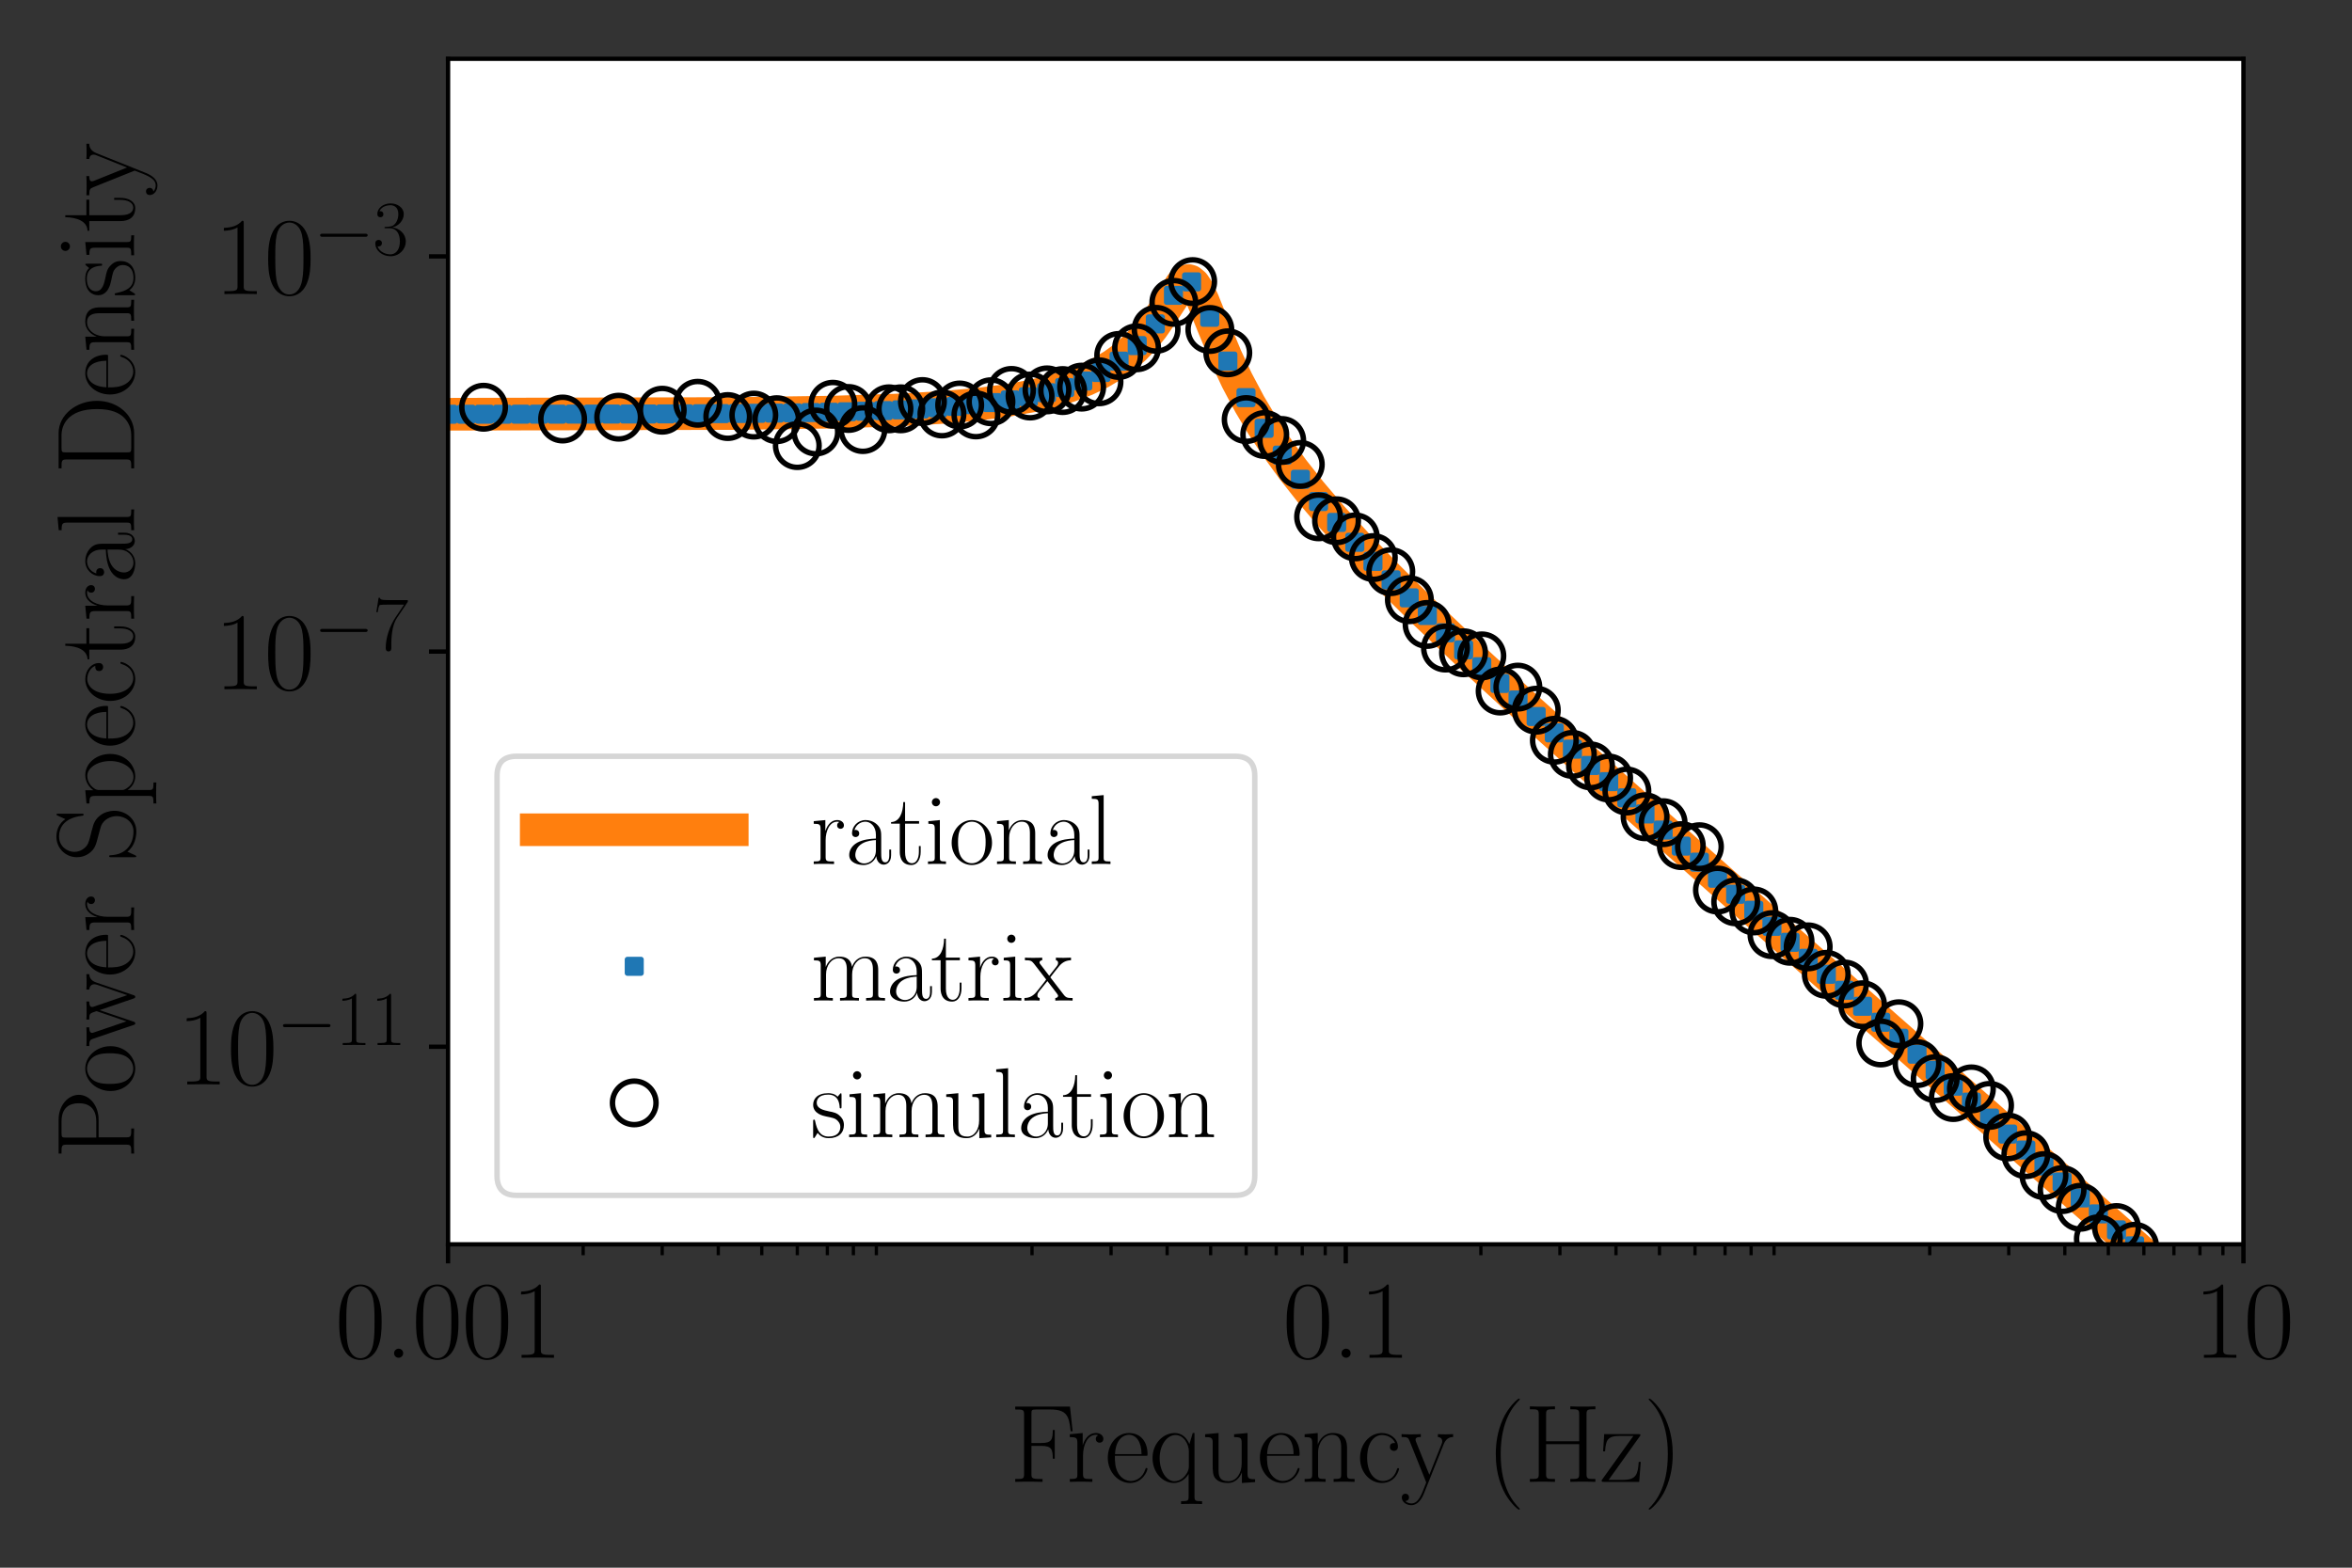 <?xml version="1.0" encoding="utf-8" standalone="no"?>
<!DOCTYPE svg PUBLIC "-//W3C//DTD SVG 1.1//EN"
  "http://www.w3.org/Graphics/SVG/1.1/DTD/svg11.dtd">
<svg xmlns:xlink="http://www.w3.org/1999/xlink" width="432pt" height="288pt" viewBox="0 0 432 288" xmlns="http://www.w3.org/2000/svg" version="1.1">
 <rect x="0" y="0" width="432" height="288" fill="#333333" stroke="none"/>
 <defs>
  <style type="text/css">*{stroke-linejoin: round; stroke-linecap: butt}</style>
 </defs>
 <g id="figure_1">
  <g id="patch_1">
   <path d="M 0 288 
L 432 288 
L 432 0 
L 0 0 
L 0 288 
z
" style="fill: none"/>
  </g>
  <g id="axes_1">
   <g id="patch_2">
    <path d="M 82.294 228.597 
L 412.062 228.597 
L 412.062 10.8 
L 82.294 10.8 
z
" style="fill: #ffffff"/>
   </g>
   <g id="matplotlib.axis_1">
    <g id="xtick_1">
     <g id="line2d_1">
      <defs>
       <path id="md530453a78" d="M 0 0 
L 0 3.5 
" style="stroke: #000000; stroke-width: 0.8"/>
      </defs>
      <g>
       <use xlink:href="#md530453a78" x="82.294" y="228.597" style="stroke: #000000; stroke-width: 0.8"/>
      </g>
     </g>
     <g id="text_1">
      <!-- 0.001 -->
      <g transform="translate(61.531 249.434) scale(0.2 -0.2)">
       <defs>
        <path id="CMR17-30" d="M 2688 2038 
C 2688 2430 2682 3099 2413 3613 
C 2176 4063 1798 4224 1466 4224 
C 1158 4224 768 4082 525 3620 
C 269 3137 243 2539 243 2038 
C 243 1671 250 1112 448 623 
C 723 -39 1216 -128 1466 -128 
C 1760 -128 2208 -7 2470 604 
C 2662 1048 2688 1568 2688 2038 
z
M 1466 -26 
C 1056 -26 813 328 723 816 
C 653 1196 653 1749 653 2109 
C 653 2604 653 3015 736 3407 
C 858 3954 1216 4121 1466 4121 
C 1728 4121 2067 3947 2189 3420 
C 2272 3054 2278 2623 2278 2109 
C 2278 1691 2278 1176 2202 797 
C 2067 96 1690 -26 1466 -26 
z
" transform="scale(0.016)"/>
        <path id="CMR17-2e" d="M 1062 262 
C 1062 422 934 524 800 524 
C 672 524 538 422 538 262 
C 538 102 666 0 800 0 
C 928 0 1062 102 1062 262 
z
" transform="scale(0.016)"/>
        <path id="CMR17-31" d="M 1702 4083 
C 1702 4217 1696 4224 1606 4224 
C 1357 3927 979 3833 621 3820 
C 602 3820 570 3820 563 3808 
C 557 3795 557 3782 557 3648 
C 755 3648 1088 3686 1344 3839 
L 1344 467 
C 1344 243 1331 166 781 166 
L 589 166 
L 589 0 
C 896 6 1216 12 1523 12 
C 1830 12 2150 6 2458 0 
L 2458 166 
L 2266 166 
C 1715 166 1702 236 1702 467 
L 1702 4083 
z
" transform="scale(0.016)"/>
       </defs>
       <use xlink:href="#CMR17-30" transform="scale(0.996)"/>
       <use xlink:href="#CMR17-2e" transform="translate(45.69 0) scale(0.996)"/>
       <use xlink:href="#CMR17-30" transform="translate(70.562 0) scale(0.996)"/>
       <use xlink:href="#CMR17-30" transform="translate(116.252 0) scale(0.996)"/>
       <use xlink:href="#CMR17-31" transform="translate(161.942 0) scale(0.996)"/>
      </g>
     </g>
    </g>
    <g id="xtick_2">
     <g id="line2d_2">
      <g>
       <use xlink:href="#md530453a78" x="247.178" y="228.597" style="stroke: #000000; stroke-width: 0.8"/>
      </g>
     </g>
     <g id="text_2">
      <!-- 0.1 -->
      <g transform="translate(235.553 249.434) scale(0.2 -0.2)">
       <use xlink:href="#CMR17-30" transform="scale(0.996)"/>
       <use xlink:href="#CMR17-2e" transform="translate(45.69 0) scale(0.996)"/>
       <use xlink:href="#CMR17-31" transform="translate(70.562 0) scale(0.996)"/>
      </g>
     </g>
    </g>
    <g id="xtick_3">
     <g id="line2d_3">
      <g>
       <use xlink:href="#md530453a78" x="412.062" y="228.597" style="stroke: #000000; stroke-width: 0.8"/>
      </g>
     </g>
     <g id="text_3">
      <!-- 10 -->
      <g transform="translate(402.924 249.434) scale(0.2 -0.2)">
       <use xlink:href="#CMR17-31" transform="scale(0.996)"/>
       <use xlink:href="#CMR17-30" transform="translate(45.69 0) scale(0.996)"/>
      </g>
     </g>
    </g>
    <g id="xtick_4">
     <g id="line2d_4">
      <defs>
       <path id="mb5f3276810" d="M 0 0 
L 0 2 
" style="stroke: #000000; stroke-width: 0.6"/>
      </defs>
      <g>
       <use xlink:href="#mb5f3276810" x="107.111" y="228.597" style="stroke: #000000; stroke-width: 0.6"/>
      </g>
     </g>
    </g>
    <g id="xtick_5">
     <g id="line2d_5">
      <g>
       <use xlink:href="#mb5f3276810" x="121.629" y="228.597" style="stroke: #000000; stroke-width: 0.6"/>
      </g>
     </g>
    </g>
    <g id="xtick_6">
     <g id="line2d_6">
      <g>
       <use xlink:href="#mb5f3276810" x="131.929" y="228.597" style="stroke: #000000; stroke-width: 0.6"/>
      </g>
     </g>
    </g>
    <g id="xtick_7">
     <g id="line2d_7">
      <g>
       <use xlink:href="#mb5f3276810" x="139.918" y="228.597" style="stroke: #000000; stroke-width: 0.6"/>
      </g>
     </g>
    </g>
    <g id="xtick_8">
     <g id="line2d_8">
      <g>
       <use xlink:href="#mb5f3276810" x="146.446" y="228.597" style="stroke: #000000; stroke-width: 0.6"/>
      </g>
     </g>
    </g>
    <g id="xtick_9">
     <g id="line2d_9">
      <g>
       <use xlink:href="#mb5f3276810" x="151.965" y="228.597" style="stroke: #000000; stroke-width: 0.6"/>
      </g>
     </g>
    </g>
    <g id="xtick_10">
     <g id="line2d_10">
      <g>
       <use xlink:href="#mb5f3276810" x="156.746" y="228.597" style="stroke: #000000; stroke-width: 0.6"/>
      </g>
     </g>
    </g>
    <g id="xtick_11">
     <g id="line2d_11">
      <g>
       <use xlink:href="#mb5f3276810" x="160.964" y="228.597" style="stroke: #000000; stroke-width: 0.6"/>
      </g>
     </g>
    </g>
    <g id="xtick_12">
     <g id="line2d_12">
      <g>
       <use xlink:href="#mb5f3276810" x="189.553" y="228.597" style="stroke: #000000; stroke-width: 0.6"/>
      </g>
     </g>
    </g>
    <g id="xtick_13">
     <g id="line2d_13">
      <g>
       <use xlink:href="#mb5f3276810" x="204.071" y="228.597" style="stroke: #000000; stroke-width: 0.6"/>
      </g>
     </g>
    </g>
    <g id="xtick_14">
     <g id="line2d_14">
      <g>
       <use xlink:href="#mb5f3276810" x="214.371" y="228.597" style="stroke: #000000; stroke-width: 0.6"/>
      </g>
     </g>
    </g>
    <g id="xtick_15">
     <g id="line2d_15">
      <g>
       <use xlink:href="#mb5f3276810" x="222.36" y="228.597" style="stroke: #000000; stroke-width: 0.6"/>
      </g>
     </g>
    </g>
    <g id="xtick_16">
     <g id="line2d_16">
      <g>
       <use xlink:href="#mb5f3276810" x="228.888" y="228.597" style="stroke: #000000; stroke-width: 0.6"/>
      </g>
     </g>
    </g>
    <g id="xtick_17">
     <g id="line2d_17">
      <g>
       <use xlink:href="#mb5f3276810" x="234.407" y="228.597" style="stroke: #000000; stroke-width: 0.6"/>
      </g>
     </g>
    </g>
    <g id="xtick_18">
     <g id="line2d_18">
      <g>
       <use xlink:href="#mb5f3276810" x="239.188" y="228.597" style="stroke: #000000; stroke-width: 0.6"/>
      </g>
     </g>
    </g>
    <g id="xtick_19">
     <g id="line2d_19">
      <g>
       <use xlink:href="#mb5f3276810" x="243.406" y="228.597" style="stroke: #000000; stroke-width: 0.6"/>
      </g>
     </g>
    </g>
    <g id="xtick_20">
     <g id="line2d_20">
      <g>
       <use xlink:href="#mb5f3276810" x="271.995" y="228.597" style="stroke: #000000; stroke-width: 0.6"/>
      </g>
     </g>
    </g>
    <g id="xtick_21">
     <g id="line2d_21">
      <g>
       <use xlink:href="#mb5f3276810" x="286.513" y="228.597" style="stroke: #000000; stroke-width: 0.6"/>
      </g>
     </g>
    </g>
    <g id="xtick_22">
     <g id="line2d_22">
      <g>
       <use xlink:href="#mb5f3276810" x="296.813" y="228.597" style="stroke: #000000; stroke-width: 0.6"/>
      </g>
     </g>
    </g>
    <g id="xtick_23">
     <g id="line2d_23">
      <g>
       <use xlink:href="#mb5f3276810" x="304.802" y="228.597" style="stroke: #000000; stroke-width: 0.6"/>
      </g>
     </g>
    </g>
    <g id="xtick_24">
     <g id="line2d_24">
      <g>
       <use xlink:href="#mb5f3276810" x="311.33" y="228.597" style="stroke: #000000; stroke-width: 0.6"/>
      </g>
     </g>
    </g>
    <g id="xtick_25">
     <g id="line2d_25">
      <g>
       <use xlink:href="#mb5f3276810" x="316.849" y="228.597" style="stroke: #000000; stroke-width: 0.6"/>
      </g>
     </g>
    </g>
    <g id="xtick_26">
     <g id="line2d_26">
      <g>
       <use xlink:href="#mb5f3276810" x="321.63" y="228.597" style="stroke: #000000; stroke-width: 0.6"/>
      </g>
     </g>
    </g>
    <g id="xtick_27">
     <g id="line2d_27">
      <g>
       <use xlink:href="#mb5f3276810" x="325.848" y="228.597" style="stroke: #000000; stroke-width: 0.6"/>
      </g>
     </g>
    </g>
    <g id="xtick_28">
     <g id="line2d_28">
      <g>
       <use xlink:href="#mb5f3276810" x="354.437" y="228.597" style="stroke: #000000; stroke-width: 0.6"/>
      </g>
     </g>
    </g>
    <g id="xtick_29">
     <g id="line2d_29">
      <g>
       <use xlink:href="#mb5f3276810" x="368.955" y="228.597" style="stroke: #000000; stroke-width: 0.6"/>
      </g>
     </g>
    </g>
    <g id="xtick_30">
     <g id="line2d_30">
      <g>
       <use xlink:href="#mb5f3276810" x="379.255" y="228.597" style="stroke: #000000; stroke-width: 0.6"/>
      </g>
     </g>
    </g>
    <g id="xtick_31">
     <g id="line2d_31">
      <g>
       <use xlink:href="#mb5f3276810" x="387.244" y="228.597" style="stroke: #000000; stroke-width: 0.6"/>
      </g>
     </g>
    </g>
    <g id="xtick_32">
     <g id="line2d_32">
      <g>
       <use xlink:href="#mb5f3276810" x="393.772" y="228.597" style="stroke: #000000; stroke-width: 0.6"/>
      </g>
     </g>
    </g>
    <g id="xtick_33">
     <g id="line2d_33">
      <g>
       <use xlink:href="#mb5f3276810" x="399.291" y="228.597" style="stroke: #000000; stroke-width: 0.6"/>
      </g>
     </g>
    </g>
    <g id="xtick_34">
     <g id="line2d_34">
      <g>
       <use xlink:href="#mb5f3276810" x="404.072" y="228.597" style="stroke: #000000; stroke-width: 0.6"/>
      </g>
     </g>
    </g>
    <g id="xtick_35">
     <g id="line2d_35">
      <g>
       <use xlink:href="#mb5f3276810" x="408.29" y="228.597" style="stroke: #000000; stroke-width: 0.6"/>
      </g>
     </g>
    </g>
    <g id="text_4">
     <!-- Frequency (Hz) -->
     <g transform="translate(185.429 272.235) scale(0.2 -0.2)">
      <defs>
       <path id="CMR17-46" d="M 3482 4339 
L 326 4339 
L 326 4172 
C 768 4172 838 4172 838 3883 
L 838 450 
C 838 166 768 166 326 166 
L 326 0 
C 512 12 870 12 1069 12 
C 1331 12 1638 12 1901 0 
L 1901 166 
L 1760 166 
C 1274 166 1261 229 1261 456 
L 1261 2073 
L 1837 2073 
C 2432 2073 2490 1865 2490 1334 
L 2605 1334 
L 2605 2991 
L 2490 2991 
C 2490 2451 2432 2240 1837 2240 
L 1261 2240 
L 1261 3922 
C 1261 4140 1274 4172 1530 4172 
L 2355 4172 
C 3322 4172 3430 3774 3520 2920 
L 3635 2920 
L 3482 4339 
z
" transform="scale(0.016)"/>
       <path id="CMR17-72" d="M 960 1517 
C 960 2134 1222 2713 1702 2713 
C 1747 2713 1792 2707 1837 2687 
C 1837 2687 1696 2642 1696 2475 
C 1696 2321 1818 2257 1914 2257 
C 1990 2257 2131 2302 2131 2482 
C 2131 2687 1926 2816 1709 2816 
C 1222 2816 1011 2340 947 2115 
L 941 2115 
L 941 2816 
L 198 2745 
L 198 2578 
C 576 2578 634 2540 634 2231 
L 634 443 
C 634 198 608 166 198 166 
L 198 0 
C 352 12 646 12 813 12 
C 998 12 1325 12 1498 0 
L 1498 166 
C 1037 166 960 166 960 455 
L 960 1517 
z
" transform="scale(0.016)"/>
       <path id="CMR17-65" d="M 2438 1503 
C 2464 1529 2464 1542 2464 1606 
C 2464 2251 2118 2816 1389 2816 
C 710 2816 173 2175 173 1394 
C 173 554 781 -64 1459 -64 
C 2176 -64 2458 619 2458 755 
C 2458 800 2419 800 2406 800 
C 2362 800 2355 787 2330 709 
C 2189 270 1837 51 1504 51 
C 1229 51 954 206 781 490 
C 582 819 582 1200 582 1503 
L 2438 1503 
z
M 589 1600 
C 634 2511 1126 2713 1382 2713 
C 1818 2713 2112 2308 2118 1600 
L 589 1600 
z
" transform="scale(0.016)"/>
       <path id="CMR17-71" d="M 2630 2816 
L 2528 2816 
L 2336 2177 
C 2189 2519 1920 2816 1491 2816 
C 838 2816 211 2228 211 1376 
C 211 529 800 -64 1440 -64 
C 1933 -64 2208 316 2291 458 
L 2291 -834 
C 2291 -1081 2266 -1114 1856 -1114 
L 1856 -1280 
C 2010 -1268 2291 -1268 2458 -1268 
C 2624 -1268 2912 -1268 3066 -1280 
L 3066 -1114 
C 2656 -1114 2630 -1088 2630 -834 
L 2630 2816 
z
M 2304 871 
C 2304 594 2074 335 2054 316 
C 1856 90 1626 38 1472 38 
C 992 38 621 652 621 1369 
C 621 2125 1043 2700 1536 2700 
C 2048 2700 2304 2112 2304 1776 
L 2304 871 
z
" transform="scale(0.016)"/>
       <path id="CMR17-75" d="M 1882 2745 
L 1882 2579 
C 2259 2579 2317 2540 2317 2229 
L 2317 1053 
C 2317 510 2029 38 1555 38 
C 1030 38 986 355 986 691 
L 986 2816 
L 211 2745 
L 211 2579 
C 467 2579 640 2579 646 2320 
L 646 1079 
C 646 646 646 368 813 187 
C 896 103 1056 -64 1517 -64 
C 2061 -64 2272 400 2323 536 
L 2330 536 
L 2330 -64 
L 3091 -13 
L 3091 154 
C 2714 154 2656 193 2656 503 
L 2656 2816 
L 1882 2745 
z
" transform="scale(0.016)"/>
       <path id="CMR17-6e" d="M 2656 1954 
C 2656 2282 2592 2816 1837 2816 
C 1331 2816 1069 2424 973 2166 
L 966 2166 
L 966 2816 
L 211 2745 
L 211 2578 
C 589 2578 646 2540 646 2231 
L 646 443 
C 646 198 621 166 211 166 
L 211 0 
C 365 12 646 12 813 12 
C 979 12 1267 12 1421 0 
L 1421 166 
C 1011 166 986 192 986 443 
L 986 1678 
C 986 2269 1344 2713 1792 2713 
C 2266 2713 2317 2289 2317 1980 
L 2317 443 
C 2317 198 2291 166 1882 166 
L 1882 0 
C 2035 12 2317 12 2483 12 
C 2650 12 2938 12 3091 0 
L 3091 166 
C 2682 166 2656 192 2656 443 
L 2656 1954 
z
" transform="scale(0.016)"/>
       <path id="CMR17-63" d="M 2234 2240 
C 2112 2240 1933 2240 1933 2015 
C 1933 1836 2080 1785 2163 1785 
C 2208 1785 2394 1804 2394 2028 
C 2394 2476 1958 2816 1466 2816 
C 787 2816 211 2201 211 1379 
C 211 521 813 -64 1466 -64 
C 2259 -64 2458 676 2458 747 
C 2458 773 2451 792 2406 792 
C 2362 792 2355 786 2330 702 
C 2163 180 1798 51 1523 51 
C 1114 51 621 431 621 1385 
C 621 2358 1094 2700 1472 2700 
C 1722 2700 2093 2582 2234 2240 
z
" transform="scale(0.016)"/>
       <path id="CMR17-79" d="M 2496 2183 
C 2656 2579 2944 2585 3034 2585 
L 3034 2752 
C 2912 2745 2752 2739 2630 2739 
C 2496 2739 2285 2739 2157 2752 
L 2157 2585 
C 2400 2566 2406 2384 2406 2332 
C 2406 2268 2394 2235 2362 2158 
L 1664 409 
L 902 2300 
C 870 2378 870 2423 870 2430 
C 870 2572 1018 2585 1171 2585 
L 1171 2752 
C 1018 2739 742 2739 582 2739 
C 410 2739 205 2739 64 2752 
L 64 2585 
C 410 2585 448 2553 531 2345 
L 1485 -31 
C 1197 -795 1030 -1242 627 -1242 
C 557 -1242 397 -1223 282 -1106 
C 429 -1093 493 -1002 493 -892 
C 493 -782 416 -685 288 -685 
C 147 -685 77 -782 77 -899 
C 77 -1158 339 -1344 627 -1344 
C 998 -1344 1229 -983 1357 -659 
L 2496 2183 
z
" transform="scale(0.016)"/>
       <path id="CMR17-28" d="M 1958 -1562 
C 1958 -1556 1958 -1543 1939 -1524 
C 1645 -1223 858 -403 858 1596 
C 858 3595 1632 4408 1946 4729 
C 1946 4735 1958 4748 1958 4767 
C 1958 4787 1939 4800 1914 4800 
C 1843 4800 1299 4325 986 3620 
C 666 2909 576 2218 576 1603 
C 576 1141 621 360 1005 -467 
C 1312 -1133 1837 -1600 1914 -1600 
C 1946 -1600 1958 -1588 1958 -1562 
z
" transform="scale(0.016)"/>
       <path id="CMR17-48" d="M 3590 3898 
C 3590 4185 3661 4185 4102 4185 
L 4102 4352 
C 3917 4339 3578 4339 3379 4339 
C 3181 4339 2842 4339 2656 4352 
L 2656 4185 
C 3098 4185 3168 4185 3168 3898 
L 3168 2342 
L 1261 2342 
L 1261 3898 
C 1261 4185 1331 4185 1773 4185 
L 1773 4352 
C 1587 4339 1248 4339 1050 4339 
C 851 4339 512 4339 326 4352 
L 326 4185 
C 768 4185 838 4185 838 3898 
L 838 452 
C 838 166 768 166 326 166 
L 326 0 
C 512 12 851 12 1050 12 
C 1248 12 1587 12 1773 0 
L 1773 166 
C 1331 166 1261 166 1261 452 
L 1261 2176 
L 3168 2176 
L 3168 452 
C 3168 166 3098 166 2656 166 
L 2656 0 
C 2842 12 3181 12 3379 12 
C 3578 12 3917 12 4102 0 
L 4102 166 
C 3661 166 3590 166 3590 452 
L 3590 3898 
z
" transform="scale(0.016)"/>
       <path id="CMR17-7a" d="M 2310 2604 
C 2362 2668 2362 2681 2362 2694 
C 2362 2752 2336 2752 2221 2752 
L 275 2752 
L 211 1760 
L 326 1760 
C 371 2380 442 2649 1178 2649 
L 1958 2649 
L 128 96 
C 128 6 134 0 269 0 
L 2291 0 
L 2381 1152 
L 2266 1152 
C 2214 441 2131 115 1350 115 
L 531 115 
L 2310 2604 
z
" transform="scale(0.016)"/>
       <path id="CMR17-29" d="M 1683 1596 
C 1683 2057 1638 2839 1254 3665 
C 947 4332 422 4800 346 4800 
C 326 4800 301 4793 301 4761 
C 301 4748 307 4742 314 4729 
C 621 4408 1402 3595 1402 1603 
C 1402 -396 627 -1210 314 -1530 
C 307 -1543 301 -1549 301 -1562 
C 301 -1594 326 -1600 346 -1600 
C 416 -1600 960 -1127 1274 -422 
C 1594 289 1683 981 1683 1596 
z
" transform="scale(0.016)"/>
      </defs>
      <use xlink:href="#CMR17-46" transform="scale(0.996)"/>
      <use xlink:href="#CMR17-72" transform="translate(52.177 0) scale(0.996)"/>
      <use xlink:href="#CMR17-65" transform="translate(87.457 0) scale(0.996)"/>
      <use xlink:href="#CMR17-71" transform="translate(127.943 0) scale(0.996)"/>
      <use xlink:href="#CMR17-75" transform="translate(176.236 0) scale(0.996)"/>
      <use xlink:href="#CMR17-65" transform="translate(227.131 0) scale(0.996)"/>
      <use xlink:href="#CMR17-6e" transform="translate(267.617 0) scale(0.996)"/>
      <use xlink:href="#CMR17-63" transform="translate(318.512 0) scale(0.996)"/>
      <use xlink:href="#CMR17-79" transform="translate(358.998 0) scale(0.996)"/>
      <use xlink:href="#CMR17-28" transform="translate(437.367 0) scale(0.996)"/>
      <use xlink:href="#CMR17-48" transform="translate(472.648 0) scale(0.996)"/>
      <use xlink:href="#CMR17-7a" transform="translate(541.72 0) scale(0.996)"/>
      <use xlink:href="#CMR17-29" transform="translate(582.206 0) scale(0.996)"/>
     </g>
    </g>
   </g>
   <g id="matplotlib.axis_2">
    <g id="ytick_1">
     <g id="line2d_36">
      <defs>
       <path id="m9670664fc0" d="M 0 0 
L -3.5 0 
" style="stroke: #000000; stroke-width: 0.8"/>
      </defs>
      <g>
       <use xlink:href="#m9670664fc0" x="82.294" y="192.297" style="stroke: #000000; stroke-width: 0.8"/>
      </g>
     </g>
     <g id="text_5">
      <!-- $\mathdefault{10^{-11}}$ -->
      <g transform="translate(32.513 199.216) scale(0.2 -0.2)">
       <defs>
        <path id="CMSY10-0" d="M 4218 1472 
C 4326 1472 4442 1472 4442 1600 
C 4442 1728 4326 1728 4218 1728 
L 755 1728 
C 646 1728 531 1728 531 1600 
C 531 1472 646 1472 755 1472 
L 4218 1472 
z
" transform="scale(0.016)"/>
       </defs>
       <use xlink:href="#CMR17-31" transform="scale(0.996)"/>
       <use xlink:href="#CMR17-30" transform="translate(45.69 0) scale(0.996)"/>
       <use xlink:href="#CMSY10-0" transform="translate(91.381 36.154) scale(0.697)"/>
       <use xlink:href="#CMR17-31" transform="translate(145.622 36.154) scale(0.697)"/>
       <use xlink:href="#CMR17-31" transform="translate(177.605 36.154) scale(0.697)"/>
      </g>
     </g>
    </g>
    <g id="ytick_2">
     <g id="line2d_37">
      <g>
       <use xlink:href="#m9670664fc0" x="82.294" y="119.698" style="stroke: #000000; stroke-width: 0.8"/>
      </g>
     </g>
     <g id="text_6">
      <!-- $\mathdefault{10^{-7}}$ -->
      <g transform="translate(39.341 126.617) scale(0.2 -0.2)">
       <defs>
        <path id="CMR17-37" d="M 2886 3955 
L 2886 4096 
L 1382 4096 
C 634 4096 621 4166 595 4288 
L 480 4288 
L 294 3104 
L 410 3104 
C 429 3226 474 3552 550 3673 
C 589 3724 1062 3724 1171 3724 
L 2579 3724 
L 1869 2670 
C 1395 1961 1069 1003 1069 166 
C 1069 89 1069 -128 1299 -128 
C 1530 -128 1530 89 1530 172 
L 1530 466 
C 1530 1514 1709 2204 2003 2644 
L 2886 3955 
z
" transform="scale(0.016)"/>
       </defs>
       <use xlink:href="#CMR17-31" transform="scale(0.996)"/>
       <use xlink:href="#CMR17-30" transform="translate(45.69 0) scale(0.996)"/>
       <use xlink:href="#CMSY10-0" transform="translate(91.381 36.154) scale(0.697)"/>
       <use xlink:href="#CMR17-37" transform="translate(145.622 36.154) scale(0.697)"/>
      </g>
     </g>
    </g>
    <g id="ytick_3">
     <g id="line2d_38">
      <g>
       <use xlink:href="#m9670664fc0" x="82.294" y="47.099" style="stroke: #000000; stroke-width: 0.8"/>
      </g>
     </g>
     <g id="text_7">
      <!-- $\mathdefault{10^{-3}}$ -->
      <g transform="translate(39.341 54.018) scale(0.2 -0.2)">
       <defs>
        <path id="CMR17-33" d="M 1414 2176 
C 1984 2176 2234 1673 2234 1094 
C 2234 322 1824 25 1453 25 
C 1114 25 563 193 390 691 
C 422 678 454 678 486 678 
C 640 678 755 780 755 947 
C 755 1132 614 1216 486 1216 
C 378 1216 211 1164 211 927 
C 211 335 787 -128 1466 -128 
C 2176 -128 2720 432 2720 1087 
C 2720 1718 2208 2176 1600 2246 
C 2086 2347 2554 2776 2554 3353 
C 2554 3856 2048 4224 1472 4224 
C 890 4224 378 3862 378 3347 
C 378 3123 544 3084 627 3084 
C 762 3084 877 3167 877 3334 
C 877 3500 762 3584 627 3584 
C 602 3584 570 3584 544 3571 
C 730 3999 1235 4076 1459 4076 
C 1683 4076 2106 3966 2106 3347 
C 2106 3167 2080 2851 1862 2574 
C 1670 2329 1453 2316 1242 2297 
C 1210 2297 1062 2284 1037 2284 
C 992 2278 966 2272 966 2227 
C 966 2182 973 2176 1101 2176 
L 1414 2176 
z
" transform="scale(0.016)"/>
       </defs>
       <use xlink:href="#CMR17-31" transform="scale(0.996)"/>
       <use xlink:href="#CMR17-30" transform="translate(45.69 0) scale(0.996)"/>
       <use xlink:href="#CMSY10-0" transform="translate(91.381 36.154) scale(0.697)"/>
       <use xlink:href="#CMR17-33" transform="translate(145.622 36.154) scale(0.697)"/>
      </g>
     </g>
    </g>
    <g id="text_8">
     <!-- Power Spectral Density -->
     <g transform="translate(24.637 212.979) rotate(-90) scale(0.2 -0.2)">
      <defs>
       <path id="CMR17-50" d="M 1267 2048 
L 2291 2048 
C 3117 2048 3718 2583 3718 3187 
C 3718 3791 3130 4352 2291 4352 
L 333 4352 
L 333 4185 
C 774 4185 845 4185 845 3899 
L 845 453 
C 845 166 774 166 333 166 
L 333 0 
C 518 12 858 12 1056 12 
C 1254 12 1594 12 1779 0 
L 1779 166 
C 1338 166 1267 166 1267 453 
L 1267 2048 
z
M 1254 2182 
L 1254 3937 
C 1254 4153 1267 4185 1523 4185 
L 2170 4185 
C 2995 4185 3232 3715 3232 3187 
C 3232 2608 2950 2182 2170 2182 
L 1254 2182 
z
" transform="scale(0.016)"/>
       <path id="CMR17-6f" d="M 2758 1356 
C 2758 2176 2163 2816 1466 2816 
C 768 2816 173 2176 173 1356 
C 173 550 768 -64 1466 -64 
C 2163 -64 2758 550 2758 1356 
z
M 1466 51 
C 1165 51 909 230 762 480 
C 602 768 582 1126 582 1408 
C 582 1676 595 2009 762 2297 
C 890 2508 1139 2713 1466 2713 
C 1754 2713 1997 2553 2150 2329 
C 2349 2028 2349 1606 2349 1408 
C 2349 1158 2336 774 2163 467 
C 1984 172 1709 51 1466 51 
z
" transform="scale(0.016)"/>
       <path id="CMR17-77" d="M 3725 2186 
C 3853 2566 4109 2579 4205 2585 
L 4205 2752 
C 4077 2745 3949 2739 3821 2739 
C 3699 2739 3424 2739 3315 2752 
L 3315 2585 
C 3514 2572 3622 2456 3622 2296 
C 3622 2251 3610 2193 3597 2148 
L 2995 398 
L 2342 2296 
C 2330 2341 2310 2392 2310 2418 
C 2310 2585 2528 2585 2630 2585 
L 2630 2752 
C 2483 2739 2214 2739 2061 2739 
C 1901 2739 1734 2739 1587 2752 
L 1587 2585 
C 1939 2585 1939 2572 2074 2167 
L 1485 443 
L 851 2302 
C 819 2386 819 2399 819 2418 
C 819 2585 1037 2585 1139 2585 
L 1139 2752 
C 986 2739 717 2739 557 2739 
C 416 2739 198 2739 64 2752 
L 64 2585 
C 346 2585 416 2566 486 2353 
L 1274 38 
C 1299 -45 1318 -64 1370 -64 
C 1414 -64 1440 -52 1472 44 
L 2131 1987 
L 2797 44 
C 2829 -52 2854 -64 2899 -64 
C 2950 -64 2970 -45 2995 38 
L 3725 2186 
z
" transform="scale(0.016)"/>
       <path id="CMR17-53" d="M 2803 4351 
C 2803 4467 2797 4473 2758 4473 
C 2720 4473 2707 4447 2682 4390 
L 2490 3965 
C 2246 4320 1875 4480 1472 4480 
C 819 4480 294 3958 294 3301 
C 294 3101 339 2817 557 2546 
C 794 2250 1018 2198 1530 2063 
C 1722 2011 2042 1927 2106 1901 
C 2470 1747 2662 1360 2662 999 
C 2662 534 2336 38 1779 38 
C 1094 38 454 425 410 1328 
C 403 1431 397 1437 352 1437 
C 301 1437 294 1431 294 1302 
L 294 0 
C 294 -116 301 -122 339 -122 
C 384 -122 397 -90 486 109 
C 493 128 493 141 614 386 
C 934 -39 1472 -128 1779 -128 
C 2477 -128 2970 457 2970 1141 
C 2970 1476 2848 1734 2778 1850 
C 2509 2263 2221 2340 1914 2417 
C 1869 2437 1856 2437 1498 2527 
C 1152 2617 1005 2662 845 2836 
C 666 3036 602 3243 602 3449 
C 602 3868 934 4326 1478 4326 
C 2157 4326 2579 3842 2675 3036 
C 2694 2920 2701 2914 2746 2914 
C 2803 2914 2803 2933 2803 3043 
L 2803 4351 
z
" transform="scale(0.016)"/>
       <path id="CMR17-70" d="M 1408 -1114 
C 998 -1114 973 -1088 973 -834 
L 973 380 
C 1158 109 1427 -64 1766 -64 
C 2406 -64 3053 503 3053 1382 
C 3053 2196 2496 2816 1837 2816 
C 1453 2816 1139 2603 960 2345 
L 960 2816 
L 198 2745 
L 198 2577 
C 576 2577 634 2539 634 2228 
L 634 -834 
C 634 -1081 608 -1114 198 -1114 
L 198 -1280 
C 352 -1268 634 -1268 800 -1268 
C 966 -1268 1254 -1268 1408 -1280 
L 1408 -1114 
z
M 973 2015 
C 973 2106 973 2241 1222 2481 
C 1254 2506 1472 2700 1792 2700 
C 2259 2700 2643 2112 2643 1376 
C 2643 639 2234 38 1728 38 
C 1498 38 1248 148 1056 451 
C 973 594 973 632 973 736 
L 973 2015 
z
" transform="scale(0.016)"/>
       <path id="CMR17-74" d="M 966 2585 
L 1862 2585 
L 1862 2752 
L 966 2752 
L 966 3968 
L 851 3968 
C 838 3292 614 2700 70 2687 
L 70 2585 
L 627 2585 
L 627 778 
C 627 655 627 -64 1370 -64 
C 1747 -64 1965 308 1965 784 
L 1965 1151 
L 1850 1151 
L 1850 790 
C 1850 347 1677 51 1408 51 
C 1222 51 966 179 966 765 
L 966 2585 
z
" transform="scale(0.016)"/>
       <path id="CMR17-61" d="M 2304 1656 
C 2304 2048 2304 2275 2035 2534 
C 1798 2751 1523 2816 1306 2816 
C 800 2816 435 2408 435 1977 
C 435 1740 627 1728 666 1728 
C 749 1728 896 1779 896 1958 
C 896 2118 774 2188 666 2188 
C 640 2188 608 2182 589 2176 
C 723 2594 1069 2713 1293 2713 
C 1613 2713 1965 2421 1965 1875 
L 1965 1632 
C 1587 1619 1133 1568 774 1373 
C 371 1147 256 822 256 576 
C 256 77 832 -64 1171 -64 
C 1523 -64 1850 135 1990 505 
C 2003 219 2182 -39 2464 -39 
C 2598 -39 2938 51 2938 563 
L 2938 926 
L 2822 926 
L 2822 557 
C 2822 161 2650 109 2566 109 
C 2304 109 2304 446 2304 732 
L 2304 1656 
z
M 1965 887 
C 1965 323 1568 38 1216 38 
C 896 38 646 278 646 576 
C 646 771 730 1114 1101 1322 
C 1408 1497 1760 1523 1965 1536 
L 1965 887 
z
" transform="scale(0.016)"/>
       <path id="CMR17-6c" d="M 979 4416 
L 218 4345 
L 218 4179 
C 595 4179 653 4141 653 3835 
L 653 439 
C 653 198 627 166 218 166 
L 218 0 
C 371 12 653 12 813 12 
C 979 12 1261 12 1414 0 
L 1414 166 
C 1005 166 979 191 979 439 
L 979 4416 
z
" transform="scale(0.016)"/>
       <path id="CMR17-44" d="M 333 4352 
L 333 4185 
C 774 4185 845 4185 845 3898 
L 845 453 
C 845 166 774 166 333 166 
L 333 0 
L 2368 0 
C 3398 0 4224 943 4224 2140 
C 4224 3344 3411 4352 2368 4352 
L 333 4352 
z
M 1523 166 
C 1267 166 1254 198 1254 414 
L 1254 3936 
C 1254 4153 1267 4185 1523 4185 
L 2240 4185 
C 2771 4185 3750 3873 3750 2140 
C 3750 1242 3488 879 3366 707 
C 3213 510 2848 166 2240 166 
L 1523 166 
z
" transform="scale(0.016)"/>
       <path id="CMR17-73" d="M 1978 2688 
C 1978 2803 1971 2809 1933 2809 
C 1907 2809 1901 2803 1824 2707 
C 1805 2681 1747 2617 1728 2592 
C 1523 2809 1235 2816 1126 2816 
C 416 2816 160 2444 160 2073 
C 160 1497 813 1363 998 1324 
C 1402 1241 1542 1216 1677 1100 
C 1760 1024 1901 883 1901 652 
C 1901 384 1747 38 1158 38 
C 602 38 403 460 288 1024 
C 269 1113 269 1120 218 1120 
C 166 1120 160 1113 160 985 
L 160 64 
C 160 -52 166 -58 205 -58 
C 237 -58 243 -52 275 0 
C 314 57 410 211 448 275 
C 576 102 800 -64 1158 -64 
C 1792 -64 2131 281 2131 780 
C 2131 1107 1958 1280 1875 1356 
C 1683 1555 1459 1600 1190 1651 
C 838 1728 390 1817 390 2208 
C 390 2374 480 2726 1126 2726 
C 1811 2726 1850 2086 1862 1881 
C 1869 1849 1901 1843 1920 1843 
C 1978 1843 1978 1862 1978 1971 
L 1978 2688 
z
" transform="scale(0.016)"/>
       <path id="CMR17-69" d="M 992 3961 
C 992 4102 877 4224 730 4224 
C 589 4224 467 4108 467 3961 
C 467 3820 582 3699 730 3699 
C 870 3699 992 3814 992 3961 
z
M 243 2745 
L 243 2579 
C 602 2579 653 2540 653 2231 
L 653 443 
C 653 198 627 166 218 166 
L 218 0 
C 371 12 646 12 806 12 
C 960 12 1222 12 1370 0 
L 1370 166 
C 992 166 979 205 979 436 
L 979 2816 
L 243 2745 
z
" transform="scale(0.016)"/>
      </defs>
      <use xlink:href="#CMR17-50" transform="scale(0.996)"/>
      <use xlink:href="#CMR17-6f" transform="translate(59.984 0) scale(0.996)"/>
      <use xlink:href="#CMR17-77" transform="translate(103.072 0) scale(0.996)"/>
      <use xlink:href="#CMR17-65" transform="translate(166.979 0) scale(0.996)"/>
      <use xlink:href="#CMR17-72" transform="translate(207.465 0) scale(0.996)"/>
      <use xlink:href="#CMR17-53" transform="translate(272.822 0) scale(0.996)"/>
      <use xlink:href="#CMR17-70" transform="translate(323.717 0) scale(0.996)"/>
      <use xlink:href="#CMR17-65" transform="translate(377.215 0) scale(0.996)"/>
      <use xlink:href="#CMR17-63" transform="translate(417.701 0) scale(0.996)"/>
      <use xlink:href="#CMR17-74" transform="translate(458.186 0) scale(0.996)"/>
      <use xlink:href="#CMR17-72" transform="translate(493.467 0) scale(0.996)"/>
      <use xlink:href="#CMR17-61" transform="translate(528.748 0) scale(0.996)"/>
      <use xlink:href="#CMR17-6c" transform="translate(574.438 0) scale(0.996)"/>
      <use xlink:href="#CMR17-44" transform="translate(629.385 0) scale(0.996)"/>
      <use xlink:href="#CMR17-65" transform="translate(699.779 0) scale(0.996)"/>
      <use xlink:href="#CMR17-6e" transform="translate(740.264 0) scale(0.996)"/>
      <use xlink:href="#CMR17-73" transform="translate(791.16 0) scale(0.996)"/>
      <use xlink:href="#CMR17-69" transform="translate(826.961 0) scale(0.996)"/>
      <use xlink:href="#CMR17-74" transform="translate(851.832 0) scale(0.996)"/>
      <use xlink:href="#CMR17-79" transform="translate(884.511 0) scale(0.996)"/>
     </g>
    </g>
   </g>
   <g id="line2d_39">
    <path d="M 82.294 76.102 
L 134.449 75.968 
L 152.935 75.711 
L 164.488 75.341 
L 173.071 74.851 
L 179.673 74.258 
L 184.954 73.572 
L 189.576 72.745 
L 193.207 71.886 
L 196.508 70.887 
L 199.479 69.747 
L 202.12 68.479 
L 204.43 67.11 
L 206.411 65.686 
L 208.391 63.963 
L 210.042 62.24 
L 211.692 60.201 
L 213.343 57.809 
L 216.974 52.243 
L 217.634 51.697 
L 218.294 51.543 
L 218.624 51.638 
L 219.285 52.183 
L 219.945 53.157 
L 220.935 55.199 
L 222.916 60.11 
L 225.226 65.659 
L 227.207 69.879 
L 229.518 74.236 
L 231.828 78.118 
L 234.469 82.121 
L 237.44 86.218 
L 240.741 90.403 
L 244.702 95.059 
L 249.324 100.136 
L 254.935 105.948 
L 261.537 112.458 
L 270.12 120.589 
L 281.343 130.893 
L 297.518 145.417 
L 325.906 170.566 
L 412.062 246.474 
L 412.062 246.474 
" clip-path="url(#p345b08e79b)" style="fill: none; stroke: #ff7f0e; stroke-width: 6; stroke-linecap: square"/>
   </g>
   <g id="line2d_40">
    <path d="M 82.294 76.102 
L 85.625 76.1 
L 88.956 76.098 
L 92.287 76.096 
L 95.618 76.093 
L 98.949 76.09 
L 102.28 76.086 
L 105.611 76.081 
L 108.942 76.075 
L 112.273 76.069 
L 115.604 76.06 
L 118.935 76.05 
L 122.266 76.038 
L 125.597 76.024 
L 128.928 76.006 
L 132.259 75.985 
L 135.59 75.959 
L 138.921 75.928 
L 142.252 75.891 
L 145.583 75.846 
L 148.914 75.792 
L 152.245 75.726 
L 155.576 75.647 
L 158.907 75.551 
L 162.238 75.434 
L 165.569 75.293 
L 168.9 75.12 
L 172.231 74.911 
L 175.562 74.655 
L 178.893 74.341 
L 182.224 73.955 
L 185.555 73.478 
L 188.886 72.885 
L 192.217 72.143 
L 195.548 71.203 
L 198.879 69.999 
L 202.21 68.431 
L 205.541 66.344 
L 208.872 63.491 
L 212.203 59.5 
L 215.534 54.254 
L 218.865 51.782 
L 222.195 58.288 
L 225.526 66.331 
L 228.857 73.046 
L 232.188 78.688 
L 235.519 83.612 
L 238.85 88.047 
L 242.181 92.136 
L 245.512 95.973 
L 248.843 99.623 
L 252.174 103.128 
L 255.505 106.523 
L 258.836 109.829 
L 262.167 113.066 
L 265.498 116.247 
L 268.829 119.384 
L 272.16 122.484 
L 275.491 125.554 
L 278.822 128.601 
L 282.153 131.627 
L 285.484 134.637 
L 288.815 137.634 
L 292.146 140.62 
L 295.477 143.597 
L 298.808 146.567 
L 302.139 149.53 
L 305.47 152.488 
L 308.801 155.442 
L 312.132 158.392 
L 315.463 161.34 
L 318.794 164.285 
L 322.125 167.228 
L 325.456 170.169 
L 328.787 173.109 
L 332.118 176.048 
L 335.449 178.986 
L 338.78 181.923 
L 342.111 184.859 
L 345.442 187.795 
L 348.773 190.731 
L 352.104 193.666 
L 355.435 196.601 
L 358.766 199.535 
L 362.097 202.47 
L 365.428 205.404 
L 368.759 208.338 
L 372.09 211.272 
L 375.421 214.205 
L 378.752 217.139 
L 382.083 220.073 
L 385.414 223.006 
L 388.745 225.94 
L 392.076 228.873 
L 395.407 231.807 
L 398.738 234.74 
L 402.069 237.674 
L 405.4 240.607 
L 408.731 243.54 
L 412.062 246.474 
" clip-path="url(#p345b08e79b)" style="fill: none"/>
    <defs>
     <path id="mc8fb1fc4ea" d="M -1.25 1.25 
L 1.25 1.25 
L 1.25 -1.25 
L -1.25 -1.25 
z
" style="stroke: #1f77b4; stroke-linejoin: miter"/>
    </defs>
    <g clip-path="url(#p345b08e79b)">
     <use xlink:href="#mc8fb1fc4ea" x="82.294" y="76.102" style="fill: #1f77b4; stroke: #1f77b4; stroke-linejoin: miter"/>
     <use xlink:href="#mc8fb1fc4ea" x="85.625" y="76.1" style="fill: #1f77b4; stroke: #1f77b4; stroke-linejoin: miter"/>
     <use xlink:href="#mc8fb1fc4ea" x="88.956" y="76.098" style="fill: #1f77b4; stroke: #1f77b4; stroke-linejoin: miter"/>
     <use xlink:href="#mc8fb1fc4ea" x="92.287" y="76.096" style="fill: #1f77b4; stroke: #1f77b4; stroke-linejoin: miter"/>
     <use xlink:href="#mc8fb1fc4ea" x="95.618" y="76.093" style="fill: #1f77b4; stroke: #1f77b4; stroke-linejoin: miter"/>
     <use xlink:href="#mc8fb1fc4ea" x="98.949" y="76.09" style="fill: #1f77b4; stroke: #1f77b4; stroke-linejoin: miter"/>
     <use xlink:href="#mc8fb1fc4ea" x="102.28" y="76.086" style="fill: #1f77b4; stroke: #1f77b4; stroke-linejoin: miter"/>
     <use xlink:href="#mc8fb1fc4ea" x="105.611" y="76.081" style="fill: #1f77b4; stroke: #1f77b4; stroke-linejoin: miter"/>
     <use xlink:href="#mc8fb1fc4ea" x="108.942" y="76.075" style="fill: #1f77b4; stroke: #1f77b4; stroke-linejoin: miter"/>
     <use xlink:href="#mc8fb1fc4ea" x="112.273" y="76.069" style="fill: #1f77b4; stroke: #1f77b4; stroke-linejoin: miter"/>
     <use xlink:href="#mc8fb1fc4ea" x="115.604" y="76.06" style="fill: #1f77b4; stroke: #1f77b4; stroke-linejoin: miter"/>
     <use xlink:href="#mc8fb1fc4ea" x="118.935" y="76.05" style="fill: #1f77b4; stroke: #1f77b4; stroke-linejoin: miter"/>
     <use xlink:href="#mc8fb1fc4ea" x="122.266" y="76.038" style="fill: #1f77b4; stroke: #1f77b4; stroke-linejoin: miter"/>
     <use xlink:href="#mc8fb1fc4ea" x="125.597" y="76.024" style="fill: #1f77b4; stroke: #1f77b4; stroke-linejoin: miter"/>
     <use xlink:href="#mc8fb1fc4ea" x="128.928" y="76.006" style="fill: #1f77b4; stroke: #1f77b4; stroke-linejoin: miter"/>
     <use xlink:href="#mc8fb1fc4ea" x="132.259" y="75.985" style="fill: #1f77b4; stroke: #1f77b4; stroke-linejoin: miter"/>
     <use xlink:href="#mc8fb1fc4ea" x="135.59" y="75.959" style="fill: #1f77b4; stroke: #1f77b4; stroke-linejoin: miter"/>
     <use xlink:href="#mc8fb1fc4ea" x="138.921" y="75.928" style="fill: #1f77b4; stroke: #1f77b4; stroke-linejoin: miter"/>
     <use xlink:href="#mc8fb1fc4ea" x="142.252" y="75.891" style="fill: #1f77b4; stroke: #1f77b4; stroke-linejoin: miter"/>
     <use xlink:href="#mc8fb1fc4ea" x="145.583" y="75.846" style="fill: #1f77b4; stroke: #1f77b4; stroke-linejoin: miter"/>
     <use xlink:href="#mc8fb1fc4ea" x="148.914" y="75.792" style="fill: #1f77b4; stroke: #1f77b4; stroke-linejoin: miter"/>
     <use xlink:href="#mc8fb1fc4ea" x="152.245" y="75.726" style="fill: #1f77b4; stroke: #1f77b4; stroke-linejoin: miter"/>
     <use xlink:href="#mc8fb1fc4ea" x="155.576" y="75.647" style="fill: #1f77b4; stroke: #1f77b4; stroke-linejoin: miter"/>
     <use xlink:href="#mc8fb1fc4ea" x="158.907" y="75.551" style="fill: #1f77b4; stroke: #1f77b4; stroke-linejoin: miter"/>
     <use xlink:href="#mc8fb1fc4ea" x="162.238" y="75.434" style="fill: #1f77b4; stroke: #1f77b4; stroke-linejoin: miter"/>
     <use xlink:href="#mc8fb1fc4ea" x="165.569" y="75.293" style="fill: #1f77b4; stroke: #1f77b4; stroke-linejoin: miter"/>
     <use xlink:href="#mc8fb1fc4ea" x="168.9" y="75.12" style="fill: #1f77b4; stroke: #1f77b4; stroke-linejoin: miter"/>
     <use xlink:href="#mc8fb1fc4ea" x="172.231" y="74.911" style="fill: #1f77b4; stroke: #1f77b4; stroke-linejoin: miter"/>
     <use xlink:href="#mc8fb1fc4ea" x="175.562" y="74.655" style="fill: #1f77b4; stroke: #1f77b4; stroke-linejoin: miter"/>
     <use xlink:href="#mc8fb1fc4ea" x="178.893" y="74.341" style="fill: #1f77b4; stroke: #1f77b4; stroke-linejoin: miter"/>
     <use xlink:href="#mc8fb1fc4ea" x="182.224" y="73.955" style="fill: #1f77b4; stroke: #1f77b4; stroke-linejoin: miter"/>
     <use xlink:href="#mc8fb1fc4ea" x="185.555" y="73.478" style="fill: #1f77b4; stroke: #1f77b4; stroke-linejoin: miter"/>
     <use xlink:href="#mc8fb1fc4ea" x="188.886" y="72.885" style="fill: #1f77b4; stroke: #1f77b4; stroke-linejoin: miter"/>
     <use xlink:href="#mc8fb1fc4ea" x="192.217" y="72.143" style="fill: #1f77b4; stroke: #1f77b4; stroke-linejoin: miter"/>
     <use xlink:href="#mc8fb1fc4ea" x="195.548" y="71.203" style="fill: #1f77b4; stroke: #1f77b4; stroke-linejoin: miter"/>
     <use xlink:href="#mc8fb1fc4ea" x="198.879" y="69.999" style="fill: #1f77b4; stroke: #1f77b4; stroke-linejoin: miter"/>
     <use xlink:href="#mc8fb1fc4ea" x="202.21" y="68.431" style="fill: #1f77b4; stroke: #1f77b4; stroke-linejoin: miter"/>
     <use xlink:href="#mc8fb1fc4ea" x="205.541" y="66.344" style="fill: #1f77b4; stroke: #1f77b4; stroke-linejoin: miter"/>
     <use xlink:href="#mc8fb1fc4ea" x="208.872" y="63.491" style="fill: #1f77b4; stroke: #1f77b4; stroke-linejoin: miter"/>
     <use xlink:href="#mc8fb1fc4ea" x="212.203" y="59.5" style="fill: #1f77b4; stroke: #1f77b4; stroke-linejoin: miter"/>
     <use xlink:href="#mc8fb1fc4ea" x="215.534" y="54.254" style="fill: #1f77b4; stroke: #1f77b4; stroke-linejoin: miter"/>
     <use xlink:href="#mc8fb1fc4ea" x="218.865" y="51.782" style="fill: #1f77b4; stroke: #1f77b4; stroke-linejoin: miter"/>
     <use xlink:href="#mc8fb1fc4ea" x="222.195" y="58.288" style="fill: #1f77b4; stroke: #1f77b4; stroke-linejoin: miter"/>
     <use xlink:href="#mc8fb1fc4ea" x="225.526" y="66.331" style="fill: #1f77b4; stroke: #1f77b4; stroke-linejoin: miter"/>
     <use xlink:href="#mc8fb1fc4ea" x="228.857" y="73.046" style="fill: #1f77b4; stroke: #1f77b4; stroke-linejoin: miter"/>
     <use xlink:href="#mc8fb1fc4ea" x="232.188" y="78.688" style="fill: #1f77b4; stroke: #1f77b4; stroke-linejoin: miter"/>
     <use xlink:href="#mc8fb1fc4ea" x="235.519" y="83.612" style="fill: #1f77b4; stroke: #1f77b4; stroke-linejoin: miter"/>
     <use xlink:href="#mc8fb1fc4ea" x="238.85" y="88.047" style="fill: #1f77b4; stroke: #1f77b4; stroke-linejoin: miter"/>
     <use xlink:href="#mc8fb1fc4ea" x="242.181" y="92.136" style="fill: #1f77b4; stroke: #1f77b4; stroke-linejoin: miter"/>
     <use xlink:href="#mc8fb1fc4ea" x="245.512" y="95.973" style="fill: #1f77b4; stroke: #1f77b4; stroke-linejoin: miter"/>
     <use xlink:href="#mc8fb1fc4ea" x="248.843" y="99.623" style="fill: #1f77b4; stroke: #1f77b4; stroke-linejoin: miter"/>
     <use xlink:href="#mc8fb1fc4ea" x="252.174" y="103.128" style="fill: #1f77b4; stroke: #1f77b4; stroke-linejoin: miter"/>
     <use xlink:href="#mc8fb1fc4ea" x="255.505" y="106.523" style="fill: #1f77b4; stroke: #1f77b4; stroke-linejoin: miter"/>
     <use xlink:href="#mc8fb1fc4ea" x="258.836" y="109.829" style="fill: #1f77b4; stroke: #1f77b4; stroke-linejoin: miter"/>
     <use xlink:href="#mc8fb1fc4ea" x="262.167" y="113.066" style="fill: #1f77b4; stroke: #1f77b4; stroke-linejoin: miter"/>
     <use xlink:href="#mc8fb1fc4ea" x="265.498" y="116.247" style="fill: #1f77b4; stroke: #1f77b4; stroke-linejoin: miter"/>
     <use xlink:href="#mc8fb1fc4ea" x="268.829" y="119.384" style="fill: #1f77b4; stroke: #1f77b4; stroke-linejoin: miter"/>
     <use xlink:href="#mc8fb1fc4ea" x="272.16" y="122.484" style="fill: #1f77b4; stroke: #1f77b4; stroke-linejoin: miter"/>
     <use xlink:href="#mc8fb1fc4ea" x="275.491" y="125.554" style="fill: #1f77b4; stroke: #1f77b4; stroke-linejoin: miter"/>
     <use xlink:href="#mc8fb1fc4ea" x="278.822" y="128.601" style="fill: #1f77b4; stroke: #1f77b4; stroke-linejoin: miter"/>
     <use xlink:href="#mc8fb1fc4ea" x="282.153" y="131.627" style="fill: #1f77b4; stroke: #1f77b4; stroke-linejoin: miter"/>
     <use xlink:href="#mc8fb1fc4ea" x="285.484" y="134.637" style="fill: #1f77b4; stroke: #1f77b4; stroke-linejoin: miter"/>
     <use xlink:href="#mc8fb1fc4ea" x="288.815" y="137.634" style="fill: #1f77b4; stroke: #1f77b4; stroke-linejoin: miter"/>
     <use xlink:href="#mc8fb1fc4ea" x="292.146" y="140.62" style="fill: #1f77b4; stroke: #1f77b4; stroke-linejoin: miter"/>
     <use xlink:href="#mc8fb1fc4ea" x="295.477" y="143.597" style="fill: #1f77b4; stroke: #1f77b4; stroke-linejoin: miter"/>
     <use xlink:href="#mc8fb1fc4ea" x="298.808" y="146.567" style="fill: #1f77b4; stroke: #1f77b4; stroke-linejoin: miter"/>
     <use xlink:href="#mc8fb1fc4ea" x="302.139" y="149.53" style="fill: #1f77b4; stroke: #1f77b4; stroke-linejoin: miter"/>
     <use xlink:href="#mc8fb1fc4ea" x="305.47" y="152.488" style="fill: #1f77b4; stroke: #1f77b4; stroke-linejoin: miter"/>
     <use xlink:href="#mc8fb1fc4ea" x="308.801" y="155.442" style="fill: #1f77b4; stroke: #1f77b4; stroke-linejoin: miter"/>
     <use xlink:href="#mc8fb1fc4ea" x="312.132" y="158.392" style="fill: #1f77b4; stroke: #1f77b4; stroke-linejoin: miter"/>
     <use xlink:href="#mc8fb1fc4ea" x="315.463" y="161.34" style="fill: #1f77b4; stroke: #1f77b4; stroke-linejoin: miter"/>
     <use xlink:href="#mc8fb1fc4ea" x="318.794" y="164.285" style="fill: #1f77b4; stroke: #1f77b4; stroke-linejoin: miter"/>
     <use xlink:href="#mc8fb1fc4ea" x="322.125" y="167.228" style="fill: #1f77b4; stroke: #1f77b4; stroke-linejoin: miter"/>
     <use xlink:href="#mc8fb1fc4ea" x="325.456" y="170.169" style="fill: #1f77b4; stroke: #1f77b4; stroke-linejoin: miter"/>
     <use xlink:href="#mc8fb1fc4ea" x="328.787" y="173.109" style="fill: #1f77b4; stroke: #1f77b4; stroke-linejoin: miter"/>
     <use xlink:href="#mc8fb1fc4ea" x="332.118" y="176.048" style="fill: #1f77b4; stroke: #1f77b4; stroke-linejoin: miter"/>
     <use xlink:href="#mc8fb1fc4ea" x="335.449" y="178.986" style="fill: #1f77b4; stroke: #1f77b4; stroke-linejoin: miter"/>
     <use xlink:href="#mc8fb1fc4ea" x="338.78" y="181.923" style="fill: #1f77b4; stroke: #1f77b4; stroke-linejoin: miter"/>
     <use xlink:href="#mc8fb1fc4ea" x="342.111" y="184.859" style="fill: #1f77b4; stroke: #1f77b4; stroke-linejoin: miter"/>
     <use xlink:href="#mc8fb1fc4ea" x="345.442" y="187.795" style="fill: #1f77b4; stroke: #1f77b4; stroke-linejoin: miter"/>
     <use xlink:href="#mc8fb1fc4ea" x="348.773" y="190.731" style="fill: #1f77b4; stroke: #1f77b4; stroke-linejoin: miter"/>
     <use xlink:href="#mc8fb1fc4ea" x="352.104" y="193.666" style="fill: #1f77b4; stroke: #1f77b4; stroke-linejoin: miter"/>
     <use xlink:href="#mc8fb1fc4ea" x="355.435" y="196.601" style="fill: #1f77b4; stroke: #1f77b4; stroke-linejoin: miter"/>
     <use xlink:href="#mc8fb1fc4ea" x="358.766" y="199.535" style="fill: #1f77b4; stroke: #1f77b4; stroke-linejoin: miter"/>
     <use xlink:href="#mc8fb1fc4ea" x="362.097" y="202.47" style="fill: #1f77b4; stroke: #1f77b4; stroke-linejoin: miter"/>
     <use xlink:href="#mc8fb1fc4ea" x="365.428" y="205.404" style="fill: #1f77b4; stroke: #1f77b4; stroke-linejoin: miter"/>
     <use xlink:href="#mc8fb1fc4ea" x="368.759" y="208.338" style="fill: #1f77b4; stroke: #1f77b4; stroke-linejoin: miter"/>
     <use xlink:href="#mc8fb1fc4ea" x="372.09" y="211.272" style="fill: #1f77b4; stroke: #1f77b4; stroke-linejoin: miter"/>
     <use xlink:href="#mc8fb1fc4ea" x="375.421" y="214.205" style="fill: #1f77b4; stroke: #1f77b4; stroke-linejoin: miter"/>
     <use xlink:href="#mc8fb1fc4ea" x="378.752" y="217.139" style="fill: #1f77b4; stroke: #1f77b4; stroke-linejoin: miter"/>
     <use xlink:href="#mc8fb1fc4ea" x="382.083" y="220.073" style="fill: #1f77b4; stroke: #1f77b4; stroke-linejoin: miter"/>
     <use xlink:href="#mc8fb1fc4ea" x="385.414" y="223.006" style="fill: #1f77b4; stroke: #1f77b4; stroke-linejoin: miter"/>
     <use xlink:href="#mc8fb1fc4ea" x="388.745" y="225.94" style="fill: #1f77b4; stroke: #1f77b4; stroke-linejoin: miter"/>
     <use xlink:href="#mc8fb1fc4ea" x="392.076" y="228.873" style="fill: #1f77b4; stroke: #1f77b4; stroke-linejoin: miter"/>
     <use xlink:href="#mc8fb1fc4ea" x="395.407" y="231.807" style="fill: #1f77b4; stroke: #1f77b4; stroke-linejoin: miter"/>
     <use xlink:href="#mc8fb1fc4ea" x="398.738" y="234.74" style="fill: #1f77b4; stroke: #1f77b4; stroke-linejoin: miter"/>
     <use xlink:href="#mc8fb1fc4ea" x="402.069" y="237.674" style="fill: #1f77b4; stroke: #1f77b4; stroke-linejoin: miter"/>
     <use xlink:href="#mc8fb1fc4ea" x="405.4" y="240.607" style="fill: #1f77b4; stroke: #1f77b4; stroke-linejoin: miter"/>
     <use xlink:href="#mc8fb1fc4ea" x="408.731" y="243.54" style="fill: #1f77b4; stroke: #1f77b4; stroke-linejoin: miter"/>
     <use xlink:href="#mc8fb1fc4ea" x="412.062" y="246.474" style="fill: #1f77b4; stroke: #1f77b4; stroke-linejoin: miter"/>
    </g>
   </g>
   <g id="line2d_41">
    <path d="M 88.822 74.814 
L 103.339 76.978 
L 113.639 76.642 
L 121.629 75.36 
L 128.157 74.083 
L 133.676 76.524 
L 138.457 76.259 
L 142.674 77.101 
L 146.446 81.859 
L 149.859 79.364 
L 152.974 74.263 
L 155.84 75.041 
L 158.493 78.918 
L 163.274 75.104 
L 165.445 75.104 
L 169.427 73.767 
L 173.011 76.052 
L 176.268 74.401 
L 179.253 76.227 
L 182.009 73.805 
L 185.781 71.726 
L 189.194 72.755 
L 192.309 71.624 
L 195.175 71.752 
L 198.671 71.119 
L 201.855 70.143 
L 205.475 65.3 
L 208.762 63.895 
L 212.346 60.502 
L 215.603 55.543 
L 219.062 51.732 
L 222.217 60.529 
L 225.512 64.815 
L 228.888 77.08 
L 232.301 79.824 
L 235.416 80.92 
L 238.829 85.319 
L 242.192 94.944 
L 245.492 95.671 
L 248.925 98.632 
L 252.244 102.43 
L 255.453 105.013 
L 258.865 110.171 
L 262.122 114.716 
L 265.496 119.057 
L 268.815 119.923 
L 272.174 120.492 
L 275.538 126.952 
L 278.791 126.231 
L 282.179 130.469 
L 285.496 135.999 
L 288.801 138.589 
L 292.134 140.701 
L 295.463 142.929 
L 298.815 145.318 
L 302.158 150.048 
L 305.469 151.137 
L 308.809 155.347 
L 312.144 155.551 
L 315.452 163.512 
L 318.8 165.672 
L 322.128 167.348 
L 325.464 171.706 
L 328.78 172.922 
L 332.116 173.948 
L 335.443 178.994 
L 338.787 180.771 
L 342.104 184.583 
L 345.445 191.606 
L 348.778 188.072 
L 352.104 195.404 
L 355.44 198.16 
L 358.769 201.631 
L 362.093 200.04 
L 365.428 203.069 
L 368.761 208.87 
L 372.093 212.125 
L 375.423 215.97 
L 378.754 218.544 
L 382.085 221.791 
L 385.414 227.575 
L 388.745 225.514 
L 392.075 228.956 
L 395.407 233.414 
L 398.739 235.171 
L 402.07 239.464 
L 405.4 241.132 
L 408.731 241.489 
L 412.063 246.694 
" clip-path="url(#p345b08e79b)" style="fill: none"/>
    <defs>
     <path id="m41c7515c3e" d="M 0 4 
C 1.061 4 2.078 3.579 2.828 2.828 
C 3.579 2.078 4 1.061 4 0 
C 4 -1.061 3.579 -2.078 2.828 -2.828 
C 2.078 -3.579 1.061 -4 0 -4 
C -1.061 -4 -2.078 -3.579 -2.828 -2.828 
C -3.579 -2.078 -4 -1.061 -4 0 
C -4 1.061 -3.579 2.078 -2.828 2.828 
C -2.078 3.579 -1.061 4 0 4 
z
" style="stroke: #000000"/>
    </defs>
    <g clip-path="url(#p345b08e79b)">
     <use xlink:href="#m41c7515c3e" x="88.822" y="74.814" style="fill-opacity: 0; stroke: #000000"/>
     <use xlink:href="#m41c7515c3e" x="103.339" y="76.978" style="fill-opacity: 0; stroke: #000000"/>
     <use xlink:href="#m41c7515c3e" x="113.639" y="76.642" style="fill-opacity: 0; stroke: #000000"/>
     <use xlink:href="#m41c7515c3e" x="121.629" y="75.36" style="fill-opacity: 0; stroke: #000000"/>
     <use xlink:href="#m41c7515c3e" x="128.157" y="74.083" style="fill-opacity: 0; stroke: #000000"/>
     <use xlink:href="#m41c7515c3e" x="133.676" y="76.524" style="fill-opacity: 0; stroke: #000000"/>
     <use xlink:href="#m41c7515c3e" x="138.457" y="76.259" style="fill-opacity: 0; stroke: #000000"/>
     <use xlink:href="#m41c7515c3e" x="142.674" y="77.101" style="fill-opacity: 0; stroke: #000000"/>
     <use xlink:href="#m41c7515c3e" x="146.446" y="81.859" style="fill-opacity: 0; stroke: #000000"/>
     <use xlink:href="#m41c7515c3e" x="149.859" y="79.364" style="fill-opacity: 0; stroke: #000000"/>
     <use xlink:href="#m41c7515c3e" x="152.974" y="74.263" style="fill-opacity: 0; stroke: #000000"/>
     <use xlink:href="#m41c7515c3e" x="155.84" y="75.041" style="fill-opacity: 0; stroke: #000000"/>
     <use xlink:href="#m41c7515c3e" x="158.493" y="78.918" style="fill-opacity: 0; stroke: #000000"/>
     <use xlink:href="#m41c7515c3e" x="163.274" y="75.104" style="fill-opacity: 0; stroke: #000000"/>
     <use xlink:href="#m41c7515c3e" x="165.445" y="75.104" style="fill-opacity: 0; stroke: #000000"/>
     <use xlink:href="#m41c7515c3e" x="169.427" y="73.767" style="fill-opacity: 0; stroke: #000000"/>
     <use xlink:href="#m41c7515c3e" x="173.011" y="76.052" style="fill-opacity: 0; stroke: #000000"/>
     <use xlink:href="#m41c7515c3e" x="176.268" y="74.401" style="fill-opacity: 0; stroke: #000000"/>
     <use xlink:href="#m41c7515c3e" x="179.253" y="76.227" style="fill-opacity: 0; stroke: #000000"/>
     <use xlink:href="#m41c7515c3e" x="182.009" y="73.805" style="fill-opacity: 0; stroke: #000000"/>
     <use xlink:href="#m41c7515c3e" x="185.781" y="71.726" style="fill-opacity: 0; stroke: #000000"/>
     <use xlink:href="#m41c7515c3e" x="189.194" y="72.755" style="fill-opacity: 0; stroke: #000000"/>
     <use xlink:href="#m41c7515c3e" x="192.309" y="71.624" style="fill-opacity: 0; stroke: #000000"/>
     <use xlink:href="#m41c7515c3e" x="195.175" y="71.752" style="fill-opacity: 0; stroke: #000000"/>
     <use xlink:href="#m41c7515c3e" x="198.671" y="71.119" style="fill-opacity: 0; stroke: #000000"/>
     <use xlink:href="#m41c7515c3e" x="201.855" y="70.143" style="fill-opacity: 0; stroke: #000000"/>
     <use xlink:href="#m41c7515c3e" x="205.475" y="65.3" style="fill-opacity: 0; stroke: #000000"/>
     <use xlink:href="#m41c7515c3e" x="208.762" y="63.895" style="fill-opacity: 0; stroke: #000000"/>
     <use xlink:href="#m41c7515c3e" x="212.346" y="60.502" style="fill-opacity: 0; stroke: #000000"/>
     <use xlink:href="#m41c7515c3e" x="215.603" y="55.543" style="fill-opacity: 0; stroke: #000000"/>
     <use xlink:href="#m41c7515c3e" x="219.062" y="51.732" style="fill-opacity: 0; stroke: #000000"/>
     <use xlink:href="#m41c7515c3e" x="222.217" y="60.529" style="fill-opacity: 0; stroke: #000000"/>
     <use xlink:href="#m41c7515c3e" x="225.512" y="64.815" style="fill-opacity: 0; stroke: #000000"/>
     <use xlink:href="#m41c7515c3e" x="228.888" y="77.08" style="fill-opacity: 0; stroke: #000000"/>
     <use xlink:href="#m41c7515c3e" x="232.301" y="79.824" style="fill-opacity: 0; stroke: #000000"/>
     <use xlink:href="#m41c7515c3e" x="235.416" y="80.92" style="fill-opacity: 0; stroke: #000000"/>
     <use xlink:href="#m41c7515c3e" x="238.829" y="85.319" style="fill-opacity: 0; stroke: #000000"/>
     <use xlink:href="#m41c7515c3e" x="242.192" y="94.944" style="fill-opacity: 0; stroke: #000000"/>
     <use xlink:href="#m41c7515c3e" x="245.492" y="95.671" style="fill-opacity: 0; stroke: #000000"/>
     <use xlink:href="#m41c7515c3e" x="248.925" y="98.632" style="fill-opacity: 0; stroke: #000000"/>
     <use xlink:href="#m41c7515c3e" x="252.244" y="102.43" style="fill-opacity: 0; stroke: #000000"/>
     <use xlink:href="#m41c7515c3e" x="255.453" y="105.013" style="fill-opacity: 0; stroke: #000000"/>
     <use xlink:href="#m41c7515c3e" x="258.865" y="110.171" style="fill-opacity: 0; stroke: #000000"/>
     <use xlink:href="#m41c7515c3e" x="262.122" y="114.716" style="fill-opacity: 0; stroke: #000000"/>
     <use xlink:href="#m41c7515c3e" x="265.496" y="119.057" style="fill-opacity: 0; stroke: #000000"/>
     <use xlink:href="#m41c7515c3e" x="268.815" y="119.923" style="fill-opacity: 0; stroke: #000000"/>
     <use xlink:href="#m41c7515c3e" x="272.174" y="120.492" style="fill-opacity: 0; stroke: #000000"/>
     <use xlink:href="#m41c7515c3e" x="275.538" y="126.952" style="fill-opacity: 0; stroke: #000000"/>
     <use xlink:href="#m41c7515c3e" x="278.791" y="126.231" style="fill-opacity: 0; stroke: #000000"/>
     <use xlink:href="#m41c7515c3e" x="282.179" y="130.469" style="fill-opacity: 0; stroke: #000000"/>
     <use xlink:href="#m41c7515c3e" x="285.496" y="135.999" style="fill-opacity: 0; stroke: #000000"/>
     <use xlink:href="#m41c7515c3e" x="288.801" y="138.589" style="fill-opacity: 0; stroke: #000000"/>
     <use xlink:href="#m41c7515c3e" x="292.134" y="140.701" style="fill-opacity: 0; stroke: #000000"/>
     <use xlink:href="#m41c7515c3e" x="295.463" y="142.929" style="fill-opacity: 0; stroke: #000000"/>
     <use xlink:href="#m41c7515c3e" x="298.815" y="145.318" style="fill-opacity: 0; stroke: #000000"/>
     <use xlink:href="#m41c7515c3e" x="302.158" y="150.048" style="fill-opacity: 0; stroke: #000000"/>
     <use xlink:href="#m41c7515c3e" x="305.469" y="151.137" style="fill-opacity: 0; stroke: #000000"/>
     <use xlink:href="#m41c7515c3e" x="308.809" y="155.347" style="fill-opacity: 0; stroke: #000000"/>
     <use xlink:href="#m41c7515c3e" x="312.144" y="155.551" style="fill-opacity: 0; stroke: #000000"/>
     <use xlink:href="#m41c7515c3e" x="315.452" y="163.512" style="fill-opacity: 0; stroke: #000000"/>
     <use xlink:href="#m41c7515c3e" x="318.8" y="165.672" style="fill-opacity: 0; stroke: #000000"/>
     <use xlink:href="#m41c7515c3e" x="322.128" y="167.348" style="fill-opacity: 0; stroke: #000000"/>
     <use xlink:href="#m41c7515c3e" x="325.464" y="171.706" style="fill-opacity: 0; stroke: #000000"/>
     <use xlink:href="#m41c7515c3e" x="328.78" y="172.922" style="fill-opacity: 0; stroke: #000000"/>
     <use xlink:href="#m41c7515c3e" x="332.116" y="173.948" style="fill-opacity: 0; stroke: #000000"/>
     <use xlink:href="#m41c7515c3e" x="335.443" y="178.994" style="fill-opacity: 0; stroke: #000000"/>
     <use xlink:href="#m41c7515c3e" x="338.787" y="180.771" style="fill-opacity: 0; stroke: #000000"/>
     <use xlink:href="#m41c7515c3e" x="342.104" y="184.583" style="fill-opacity: 0; stroke: #000000"/>
     <use xlink:href="#m41c7515c3e" x="345.445" y="191.606" style="fill-opacity: 0; stroke: #000000"/>
     <use xlink:href="#m41c7515c3e" x="348.778" y="188.072" style="fill-opacity: 0; stroke: #000000"/>
     <use xlink:href="#m41c7515c3e" x="352.104" y="195.404" style="fill-opacity: 0; stroke: #000000"/>
     <use xlink:href="#m41c7515c3e" x="355.44" y="198.16" style="fill-opacity: 0; stroke: #000000"/>
     <use xlink:href="#m41c7515c3e" x="358.769" y="201.631" style="fill-opacity: 0; stroke: #000000"/>
     <use xlink:href="#m41c7515c3e" x="362.093" y="200.04" style="fill-opacity: 0; stroke: #000000"/>
     <use xlink:href="#m41c7515c3e" x="365.428" y="203.069" style="fill-opacity: 0; stroke: #000000"/>
     <use xlink:href="#m41c7515c3e" x="368.761" y="208.87" style="fill-opacity: 0; stroke: #000000"/>
     <use xlink:href="#m41c7515c3e" x="372.093" y="212.125" style="fill-opacity: 0; stroke: #000000"/>
     <use xlink:href="#m41c7515c3e" x="375.423" y="215.97" style="fill-opacity: 0; stroke: #000000"/>
     <use xlink:href="#m41c7515c3e" x="378.754" y="218.544" style="fill-opacity: 0; stroke: #000000"/>
     <use xlink:href="#m41c7515c3e" x="382.085" y="221.791" style="fill-opacity: 0; stroke: #000000"/>
     <use xlink:href="#m41c7515c3e" x="385.414" y="227.575" style="fill-opacity: 0; stroke: #000000"/>
     <use xlink:href="#m41c7515c3e" x="388.745" y="225.514" style="fill-opacity: 0; stroke: #000000"/>
     <use xlink:href="#m41c7515c3e" x="392.075" y="228.956" style="fill-opacity: 0; stroke: #000000"/>
     <use xlink:href="#m41c7515c3e" x="395.407" y="233.414" style="fill-opacity: 0; stroke: #000000"/>
     <use xlink:href="#m41c7515c3e" x="398.739" y="235.171" style="fill-opacity: 0; stroke: #000000"/>
     <use xlink:href="#m41c7515c3e" x="402.07" y="239.464" style="fill-opacity: 0; stroke: #000000"/>
     <use xlink:href="#m41c7515c3e" x="405.4" y="241.132" style="fill-opacity: 0; stroke: #000000"/>
     <use xlink:href="#m41c7515c3e" x="408.731" y="241.489" style="fill-opacity: 0; stroke: #000000"/>
     <use xlink:href="#m41c7515c3e" x="412.063" y="246.694" style="fill-opacity: 0; stroke: #000000"/>
    </g>
   </g>
   <g id="patch_3">
    <path d="M 82.294 228.597 
L 82.294 10.8 
" style="fill: none; stroke: #000000; stroke-width: 0.8; stroke-linejoin: miter; stroke-linecap: square"/>
   </g>
   <g id="patch_4">
    <path d="M 412.062 228.597 
L 412.062 10.8 
" style="fill: none; stroke: #000000; stroke-width: 0.8; stroke-linejoin: miter; stroke-linecap: square"/>
   </g>
   <g id="patch_5">
    <path d="M 82.294 228.597 
L 412.062 228.597 
" style="fill: none; stroke: #000000; stroke-width: 0.8; stroke-linejoin: miter; stroke-linecap: square"/>
   </g>
   <g id="patch_6">
    <path d="M 82.294 10.8 
L 412.062 10.8 
" style="fill: none; stroke: #000000; stroke-width: 0.8; stroke-linejoin: miter; stroke-linecap: square"/>
   </g>
   <g id="legend_1">
    <g id="patch_7">
     <path d="M 94.894 219.597 
L 226.867 219.597 
Q 230.467 219.597 230.467 215.997 
L 230.467 142.533 
Q 230.467 138.933 226.867 138.933 
L 94.894 138.933 
Q 91.294 138.933 91.294 142.533 
L 91.294 215.997 
Q 91.294 219.597 94.894 219.597 
z
" style="fill: #ffffff; opacity: 0.8; stroke: #cccccc; stroke-linejoin: miter"/>
    </g>
    <g id="line2d_42">
     <path d="M 98.494 152.433 
L 116.494 152.433 
L 134.494 152.433 
" style="fill: none; stroke: #ff7f0e; stroke-width: 6; stroke-linecap: square"/>
    </g>
    <g id="text_9">
     <!-- rational -->
     <g transform="translate(148.894 158.733) scale(0.18 -0.18)">
      <use xlink:href="#CMR17-72" transform="scale(0.996)"/>
      <use xlink:href="#CMR17-61" transform="translate(35.281 0) scale(0.996)"/>
      <use xlink:href="#CMR17-74" transform="translate(80.971 0) scale(0.996)"/>
      <use xlink:href="#CMR17-69" transform="translate(116.252 0) scale(0.996)"/>
      <use xlink:href="#CMR17-6f" transform="translate(141.123 0) scale(0.996)"/>
      <use xlink:href="#CMR17-6e" transform="translate(186.814 0) scale(0.996)"/>
      <use xlink:href="#CMR17-61" transform="translate(237.709 0) scale(0.996)"/>
      <use xlink:href="#CMR17-6c" transform="translate(283.399 0) scale(0.996)"/>
     </g>
    </g>
    <g id="line2d_43">
     <path d="M 98.494 177.521 
L 116.494 177.521 
L 134.494 177.521 
" style="fill: none"/>
     <g>
      <use xlink:href="#mc8fb1fc4ea" x="116.494" y="177.521" style="fill: #1f77b4; stroke: #1f77b4; stroke-linejoin: miter"/>
     </g>
    </g>
    <g id="text_10">
     <!-- matrix -->
     <g transform="translate(148.894 183.821) scale(0.18 -0.18)">
      <defs>
       <path id="CMR17-6d" d="M 4326 1954 
C 4326 2276 4269 2816 3507 2816 
C 3072 2816 2771 2520 2656 2173 
L 2650 2173 
C 2573 2700 2195 2816 1837 2816 
C 1331 2816 1069 2424 973 2166 
L 966 2166 
L 966 2816 
L 211 2745 
L 211 2578 
C 589 2578 646 2540 646 2231 
L 646 443 
C 646 198 621 166 211 166 
L 211 0 
C 365 12 646 12 813 12 
C 979 12 1267 12 1421 0 
L 1421 166 
C 1011 166 986 192 986 443 
L 986 1678 
C 986 2269 1344 2713 1792 2713 
C 2266 2713 2317 2289 2317 1980 
L 2317 443 
C 2317 198 2291 166 1882 166 
L 1882 0 
C 2035 12 2317 12 2483 12 
C 2650 12 2938 12 3091 0 
L 3091 166 
C 2682 166 2656 192 2656 443 
L 2656 1678 
C 2656 2269 3014 2713 3462 2713 
C 3936 2713 3987 2289 3987 1980 
L 3987 443 
C 3987 198 3962 166 3552 166 
L 3552 0 
C 3706 12 3987 12 4154 12 
C 4320 12 4608 12 4762 0 
L 4762 166 
C 4352 166 4326 192 4326 443 
L 4326 1954 
z
" transform="scale(0.016)"/>
       <path id="CMR17-78" d="M 1664 1491 
C 1856 1740 2074 2022 2253 2233 
C 2464 2476 2707 2579 2989 2585 
L 2989 2752 
C 2880 2745 2656 2739 2541 2739 
C 2368 2739 2170 2739 2022 2752 
L 2022 2585 
C 2112 2572 2163 2508 2163 2419 
C 2163 2304 2099 2233 2067 2188 
L 1594 1587 
L 1030 2323 
C 973 2393 973 2406 973 2438 
C 973 2515 1037 2579 1146 2585 
L 1146 2752 
C 992 2739 717 2739 557 2739 
C 384 2739 179 2739 38 2752 
L 38 2585 
C 384 2585 461 2560 614 2368 
L 1350 1414 
C 1363 1401 1395 1363 1395 1344 
C 1395 1318 838 633 768 544 
C 480 198 179 172 6 166 
L 6 0 
C 115 6 339 12 454 12 
C 582 12 864 12 979 0 
L 979 166 
C 941 172 838 185 838 332 
C 838 448 890 518 947 595 
L 1478 1248 
L 2035 524 
C 2086 454 2163 358 2163 313 
C 2163 224 2086 172 1984 166 
L 1984 0 
C 2138 12 2413 12 2573 12 
C 2746 12 2950 12 3091 0 
L 3091 166 
C 2771 166 2675 179 2522 377 
L 1664 1491 
z
" transform="scale(0.016)"/>
      </defs>
      <use xlink:href="#CMR17-6d" transform="scale(0.996)"/>
      <use xlink:href="#CMR17-61" transform="translate(76.92 0) scale(0.996)"/>
      <use xlink:href="#CMR17-74" transform="translate(122.61 0) scale(0.996)"/>
      <use xlink:href="#CMR17-72" transform="translate(157.891 0) scale(0.996)"/>
      <use xlink:href="#CMR17-69" transform="translate(193.172 0) scale(0.996)"/>
      <use xlink:href="#CMR17-78" transform="translate(218.043 0) scale(0.996)"/>
     </g>
    </g>
    <g id="line2d_44">
     <path d="M 98.494 202.609 
L 116.494 202.609 
L 134.494 202.609 
" style="fill: none"/>
     <g>
      <use xlink:href="#m41c7515c3e" x="116.494" y="202.609" style="fill-opacity: 0; stroke: #000000"/>
     </g>
    </g>
    <g id="text_11">
     <!-- simulation -->
     <g transform="translate(148.894 208.909) scale(0.18 -0.18)">
      <use xlink:href="#CMR17-73" transform="scale(0.996)"/>
      <use xlink:href="#CMR17-69" transform="translate(35.801 0) scale(0.996)"/>
      <use xlink:href="#CMR17-6d" transform="translate(60.672 0) scale(0.996)"/>
      <use xlink:href="#CMR17-75" transform="translate(134.99 0) scale(0.996)"/>
      <use xlink:href="#CMR17-6c" transform="translate(185.885 0) scale(0.996)"/>
      <use xlink:href="#CMR17-61" transform="translate(210.756 0) scale(0.996)"/>
      <use xlink:href="#CMR17-74" transform="translate(256.446 0) scale(0.996)"/>
      <use xlink:href="#CMR17-69" transform="translate(291.727 0) scale(0.996)"/>
      <use xlink:href="#CMR17-6f" transform="translate(316.598 0) scale(0.996)"/>
      <use xlink:href="#CMR17-6e" transform="translate(362.289 0) scale(0.996)"/>
     </g>
    </g>
   </g>
  </g>
 </g>
 <defs>
  <clipPath id="p345b08e79b">
   <rect x="82.294" y="10.8" width="329.768" height="217.797"/>
  </clipPath>
 </defs>
</svg>
